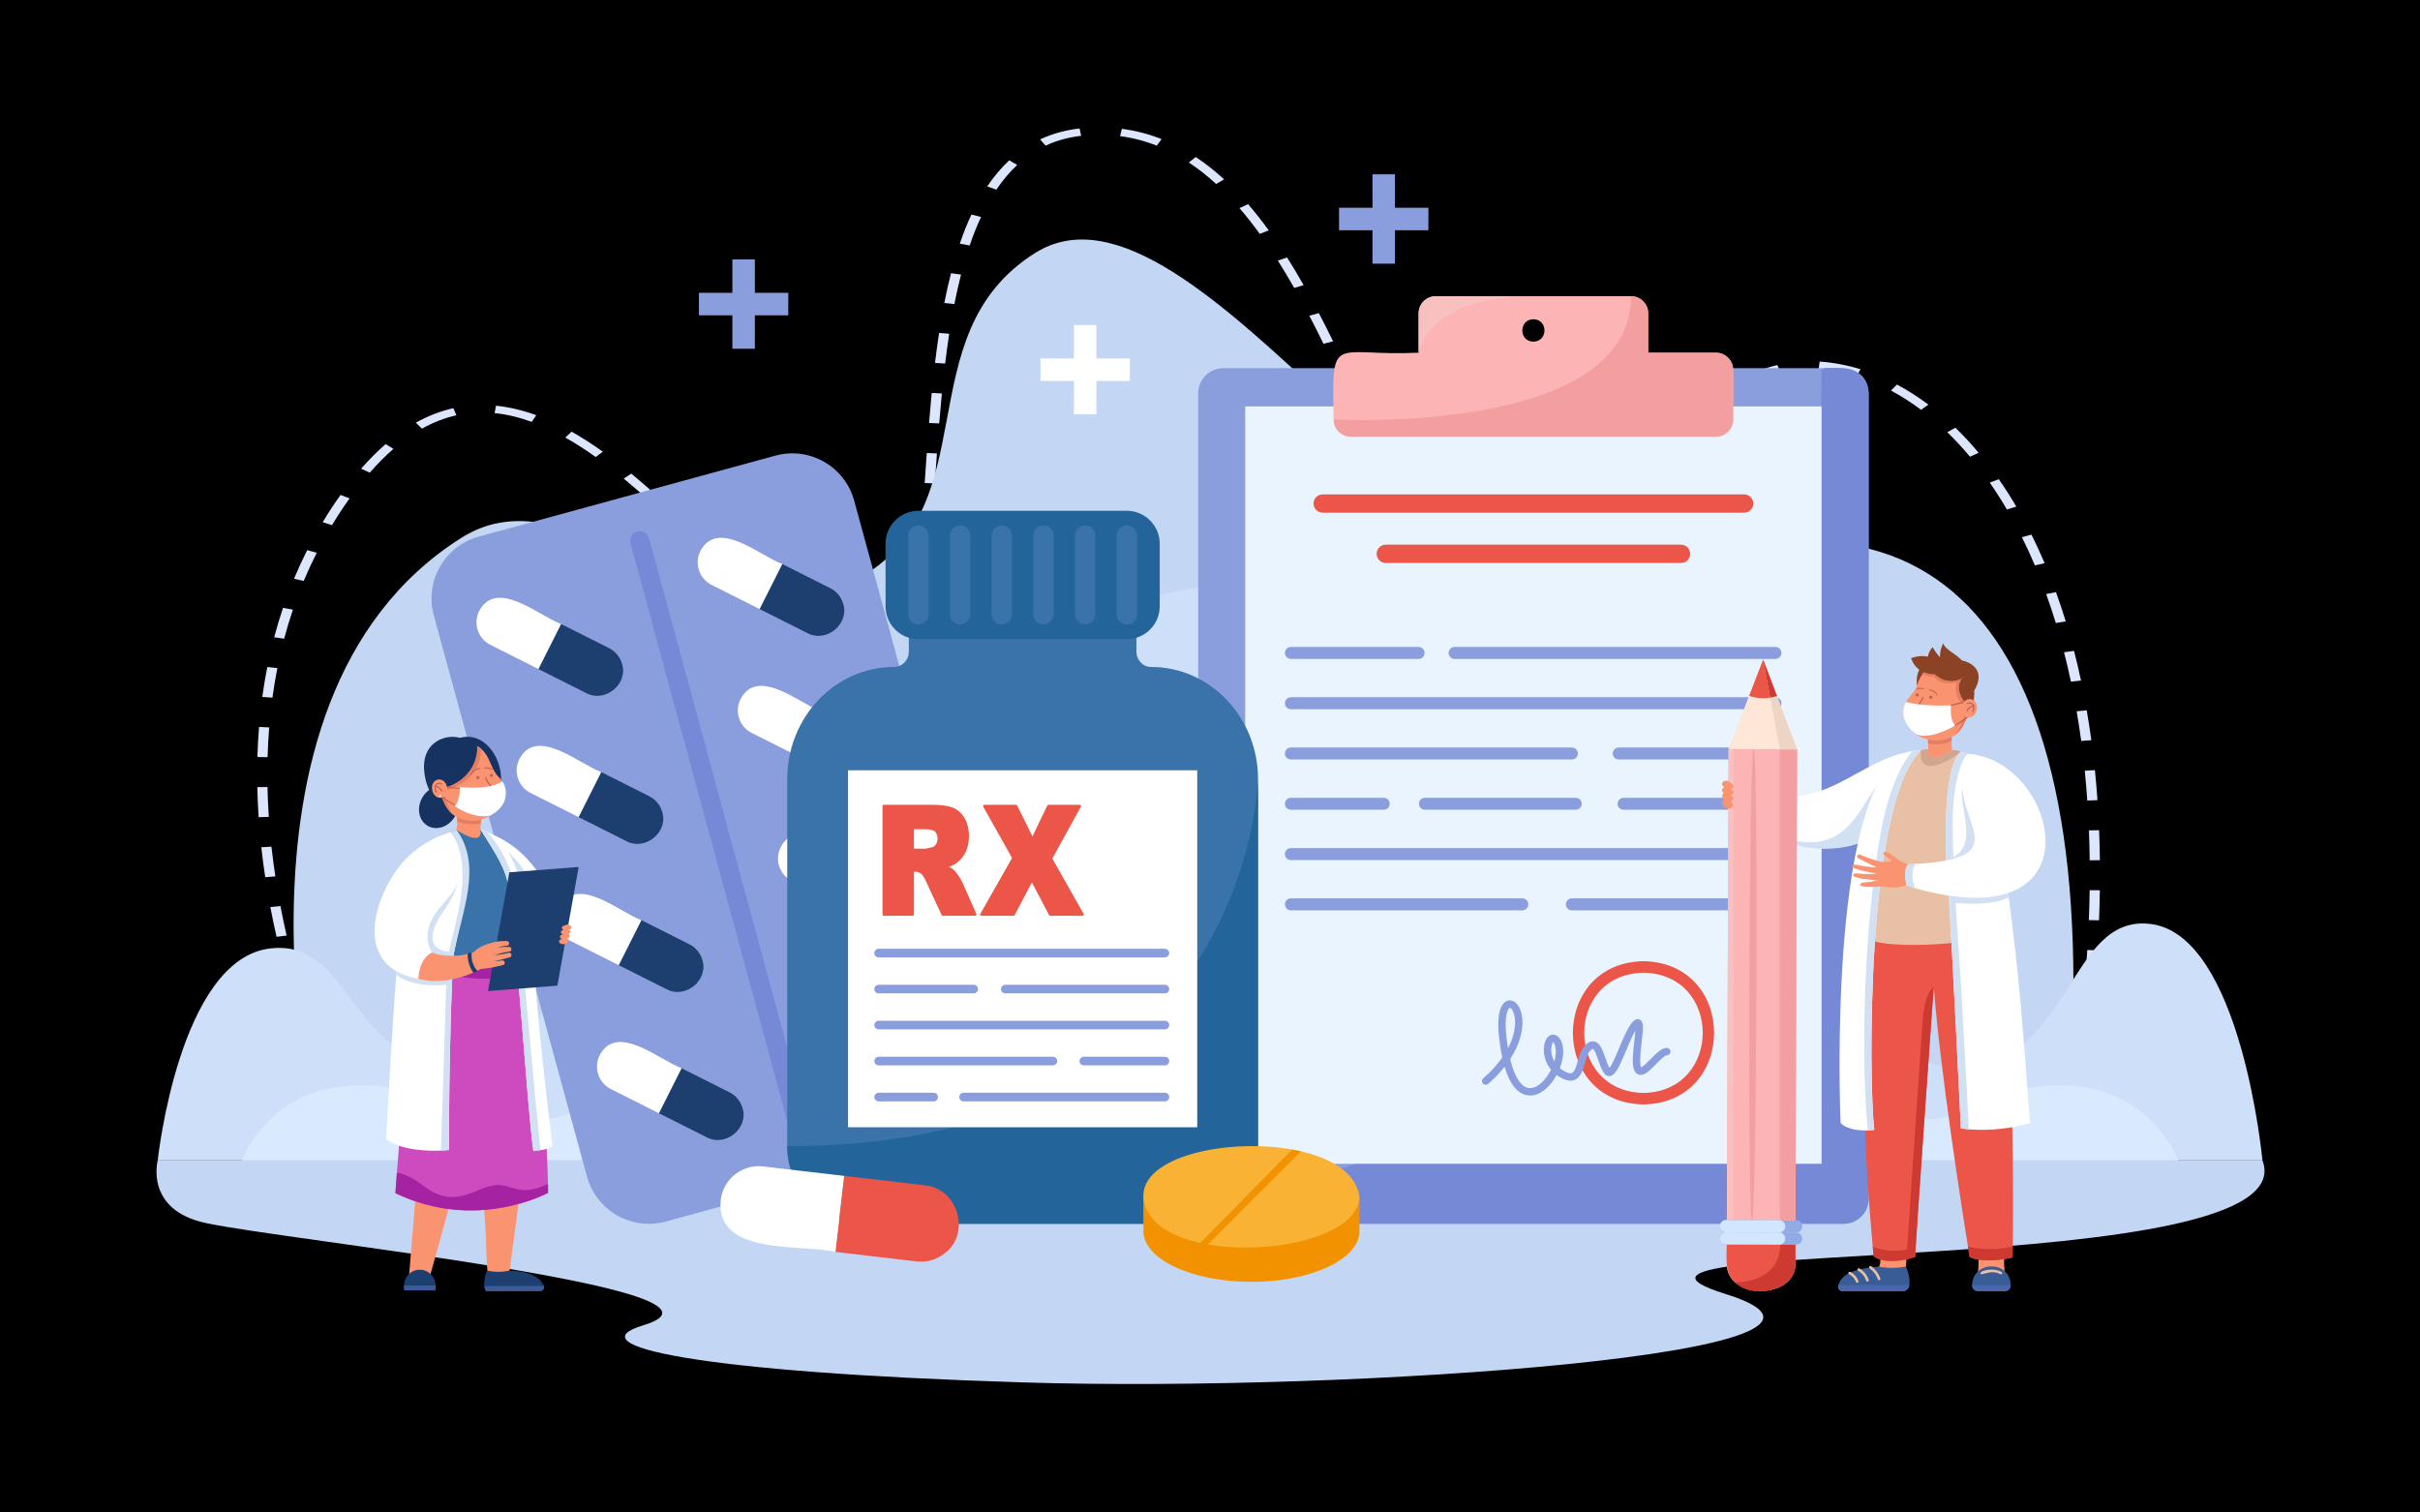 <?xml version="1.0" encoding="utf-8"?>
<!-- Generator: Adobe Illustrator 27.5.0, SVG Export Plug-In . SVG Version: 6.00 Build 0)  -->
<svg version="1.1" id="Ñëîé_1" xmlns="http://www.w3.org/2000/svg" xmlns:xlink="http://www.w3.org/1999/xlink" x="0px" y="0px"
	 viewBox="0 0 3200 2000" style="enable-background:new 0 0 3200 2000;" xml:space="preserve">
<rect id="_x31_0" style="fill:#000000;" width="3200" height="2000"/>
<g>
	<g id="_x39_">
		<path style="fill:#DCE6FF;" d="M443.232,1470.349c-5.5-12.335-10.943-25.116-16.175-37.987l12.896-2.807
			c5.198,12.788,10.605,25.486,16.069,37.738L443.232,1470.349z M2750.185,1454.419l-13.352-1.207
			c2.217-13.13,4.322-26.354,6.257-39.303l13.374,1.071C2754.522,1427.975,2752.409,1441.245,2750.185,1454.419z M412.205,1394.098
			c-4.709-12.721-9.275-25.678-13.573-38.512l13.067-2.343c4.273,12.757,8.812,25.636,13.492,38.281L412.205,1394.098z
			 M2761.972,1375.478l-13.393-0.926c1.702-13.183,3.279-26.444,4.685-39.413l13.41,0.778
			C2765.264,1348.935,2763.681,1362.245,2761.972,1375.478z M386.338,1316.847c-3.886-12.96-7.583-26.064-10.989-38.95l13.209-1.869
			c3.385,12.805,7.06,25.83,10.921,38.709L386.338,1316.847z M2770.536,1296.3l-13.427-0.622
			c1.139-13.174,2.138-26.462,2.968-39.495l13.438,0.458C2772.682,1269.729,2771.68,1283.072,2770.536,1296.3z M365.708,1238.754
			c-2.992-13.119-5.762-26.347-8.232-39.319l13.324-1.359c2.454,12.885,5.206,26.025,8.178,39.058L365.708,1238.754z
			 M2775.57,1216.947l-13.448-0.286c0.525-13.232,0.886-26.535,1.075-39.539l13.453,0.104
			C2776.46,1190.291,2776.097,1203.655,2775.57,1216.947z M350.724,1159.956c-2.006-13.251-3.751-26.578-5.189-39.61l13.41-0.793
			c1.427,12.936,3.16,26.164,5.151,39.319L350.724,1159.956z M2763.252,1137.581c-0.158-13.242-0.502-26.54-1.022-39.527
			l13.448-0.288c0.521,13.053,0.868,26.419,1.027,39.728L2763.252,1137.581z M342.008,1080.632
			c-0.892-13.329-1.484-26.71-1.759-39.775l13.452-0.152c0.272,12.955,0.859,26.226,1.744,39.445L342.008,1080.632z
			 M2760.068,1058.563c-0.924-13.225-2.06-26.494-3.375-39.439l13.416-0.731c1.324,13.021,2.466,26.367,3.395,39.667
			L2760.068,1058.563z M353.828,1001.245l-13.451-0.202c0.375-13.364,1.097-26.75,2.148-39.785l13.431,0.579
			C354.914,974.748,354.199,988.006,353.828,1001.245z M2752.026,979.763c-1.797-13.222-3.833-26.428-6.048-39.252l13.347-1.235
			c2.231,12.91,4.279,26.204,6.089,39.512L2752.026,979.763z M360.221,922.534l-13.387-0.984
			c1.828-13.314,4.055-26.621,6.622-39.552l13.314,1.415C364.232,896.202,362.029,909.364,360.221,922.534z M2738.446,901.41
			c-2.799-13.139-5.872-26.228-9.133-38.904l13.22-1.822c3.289,12.777,6.386,25.969,9.206,39.209L2738.446,901.41z
			 M1147.325,900.021c-18.694-2.157-32.216-8.385-50.947-19.139l8.504-7.629c16.409,9.397,28.26,15.033,43.876,16.978
			L1147.325,900.021z M1194.001,876.596l-11.981-4.478c6.159-8.825,11.603-21.073,16.182-36.401l13.143,2.102
			C1206.452,854.201,1200.779,866.884,1194.001,876.596z M1056.894,852.645c-10.717-8.734-22.171-18.786-35.014-30.73l10.572-6.088
			c12.662,11.775,23.932,21.667,34.453,30.241L1056.894,852.645z M375.757,844.57l-13.207-1.876
			c3.485-13.141,7.429-26.244,11.721-38.945l13.06,2.364C383.093,818.653,379.199,831.592,375.757,844.57z M2718.439,823.858
			c-3.983-13.003-8.281-25.894-12.774-38.315l13.007-2.519c4.535,12.541,8.873,25.556,12.893,38.681L2718.439,823.858z
			 M1220.398,798.197l-13.343-1.257c2.066-11.752,3.918-24.621,5.661-39.343l13.403,0.85
			C1224.359,773.307,1222.488,786.308,1220.398,798.197z M988.929,790.195c-10.936-10.808-22.279-22.233-32.052-32.092l10.89-5.781
			c9.755,9.841,21.074,21.242,31.974,32.014L988.929,790.195z M1973.893,789.385c-10.477,0-20.757-2.291-30.553-6.808l7.173-8.33
			c14.716,6.799,29.193,6.814,44.825,1.391l5.788,8.887C1991.883,787.75,1982.721,789.385,1973.893,789.385z M401.642,768.172
			l-12.866-2.879c5.345-12.792,11.21-25.515,17.431-37.815l12.617,3.417C412.693,743.018,406.912,755.56,401.642,768.172z
			 M2045.119,758.786l-9.885-6.679c10.201-8.085,21.135-18.057,33.43-30.489l10.899,5.773
			C2066.952,740.142,2055.686,750.411,2045.119,758.786z M1905.085,752.016c-8.707-9.829-17.335-21.405-26.377-35.387l12.16-4.212
			c8.785,13.583,17.128,24.784,25.507,34.243L1905.085,752.016z M2690.802,747.657c-5.419-12.756-11.202-25.314-17.188-37.324
			l12.639-3.374c6.06,12.158,11.913,24.867,17.396,37.775L2690.802,747.657z M924.993,726.005
			c-12.309-12.31-22.567-22.417-32.283-31.805l10.725-5.944c9.761,9.432,20.061,19.58,32.415,31.935L924.993,726.005z
			 M1230.166,718.687l-13.426-0.636c1.02-11.535,2.058-24.499,3.172-39.635l13.434,0.53
			C1232.23,694.117,1231.189,707.117,1230.166,718.687z M438.99,694.451l-12.308-3.975c7.385-12.241,15.256-24.261,23.618-36.015
			l11.93,4.552C454.001,670.578,446.258,682.405,438.99,694.451z M2110.384,694.449l-11.242-5.409
			c9.561-10.637,19.436-21.907,29.432-33.292l11.318,5.322C2129.872,672.484,2119.986,683.764,2110.384,694.449z M1857.052,679.888
			c-6.094-11.186-12.391-23.389-19.251-37.309l12.655-3.34c6.81,13.816,13.055,25.92,19.093,37.003L1857.052,679.888z
			 M2653.822,673.748c-7.232-12.329-14.884-24.306-22.74-35.598l11.99-4.467c7.989,11.482,15.766,23.655,23.114,36.181
			L2653.822,673.748z M859.493,663.003c-12.207-11.089-23.57-20.958-34.738-30.173l10.065-6.533
			c11.31,9.332,22.808,19.318,35.151,30.53L859.493,663.003z M1236.146,639.232l-13.437-0.496
			c0.906-13.153,1.807-26.313,2.767-39.704l13.435,0.516C1237.951,612.932,1237.051,626.085,1236.146,639.232z M2169.388,627.818
			l-11.224-5.428c11.24-12.446,21.294-23.214,30.736-32.915l10.958,5.711C2190.508,604.793,2180.541,615.467,2169.388,627.818z
			 M488.911,625.039l-11.339-5.299c10.572-12.116,21.473-23.06,32.399-32.525l10.278,6.353
			C509.706,602.701,499.163,613.29,488.911,625.039z M1819.838,605.01c-6.17-13.231-12.223-26.47-17.331-37.675l12.762-3.115
			c5.101,11.189,11.144,24.407,17.301,37.61L1819.838,605.01z M787.765,604.32c-13.75-9.797-27.271-18.452-40.185-25.724
			l8.204-7.803c13.326,7.504,27.244,16.41,41.366,26.472L787.765,604.32z M2604.96,603.899c-9.64-11.512-19.748-22.4-30.042-32.361
			l10.729-5.939c10.558,10.216,20.916,21.371,30.783,33.155L2604.96,603.899z M557.983,566.783l-8.16-7.828
			c16.066-8.969,32.787-15.437,49.699-19.224l3.937,9.415C588.077,552.59,572.777,558.524,557.983,566.783z M2232.307,563.771
			l-10.452-6.199c12.616-11.393,24.572-21.196,36.55-29.969l9.517,6.958C2256.278,543.092,2244.628,552.646,2232.307,563.771z
			 M1241.926,559.9l-13.43-0.586c1.165-14.311,2.322-27.306,3.536-39.73l13.419,0.703
			C1244.241,532.671,1243.088,545.629,1241.926,559.9z M703.1,557.839c-16.788-6.114-33.3-10.016-49.079-11.598l1.826-9.755
			c17.231,1.728,35.146,5.946,53.246,12.538L703.1,557.839z M2540.309,541.924c-12.952-9.711-26.363-18.282-39.858-25.476
			l7.921-7.958c14.103,7.517,28.088,16.453,41.565,26.558L2540.309,541.924z M1785.347,529.661
			c-6.693-14.648-12.208-26.592-17.357-37.589l12.725-3.192c5.162,11.02,10.688,22.986,17.39,37.658L1785.347,529.661z
			 M2308.186,509.43l-7.711-8.067c16.545-8.471,33.257-14.745,49.672-18.646l4.155,9.364
			C2339.156,495.681,2323.641,501.518,2308.186,509.43z M2454.98,497.368c-16.662-5.143-33.528-8.326-50.13-9.461l1.25-9.803
			c17.972,1.229,36.177,4.658,54.107,10.193L2454.98,497.368z M1249.755,480.76l-13.401-0.871c1.677-13.814,3.5-27.154,5.421-39.652
			l13.37,1.101C1253.236,453.759,1251.423,467.022,1249.755,480.76z M1750.089,454.626c-6.501-13.279-12.626-25.417-18.729-37.108
			l12.568-3.513c6.136,11.755,12.293,23.956,18.826,37.3L1750.089,454.626z M1261.995,402.08l-13.316-1.408
			c2.721-13.784,5.712-27.041,8.89-39.4l13.222,1.82C1267.649,375.315,1264.688,388.432,1261.995,402.08z M1711.374,380.758
			c-7.229-12.725-14.515-24.9-21.659-36.186l12.208-4.137c7.218,11.404,14.577,23.699,21.875,36.544L1711.374,380.758z
			 M1282.216,324.565l-13.053-2.386c4.692-13.748,9.866-26.698,15.375-38.49l12.729,3.185
			C1291.881,298.404,1286.817,311.085,1282.216,324.565z M1665.822,309.238c-8.848-12.195-17.887-23.644-26.865-34.028l11.369-5.265
			c9.159,10.594,18.371,22.26,27.38,34.675L1665.822,309.238z M1317.473,250.803l-12.064-4.357
			c8.834-13.098,18.63-24.68,29.117-34.424l10.568,6.092C1335.186,227.32,1325.893,238.318,1317.473,250.803z M1608.122,243.278
			c-11.755-10.784-23.889-20.338-36.062-28.394l9.025-7.302c12.712,8.412,25.347,18.357,37.555,29.557L1608.122,243.278z
			 M1382.628,192.596l-7.253-8.292c15.938-7.464,33.496-12.318,52.19-14.426l2.048,9.73
			C1412.785,181.506,1396.977,185.876,1382.628,192.596z M1529.612,192.59c-15.672-6.183-31.996-10.41-48.521-12.563l2.359-9.693
			c17.935,2.337,35.615,6.91,52.547,13.59L1529.612,192.59z"/>
		<path style="fill:#C3D6F4;" d="M208.55,1534.501c0,0-17.573,65.259,63.319,82.687c110.644,23.838,736.223,87.793,578.445,135.386
			c-89.066,26.866,69.353,62.023,503.168,75.456c433.815,13.433,1178.209-39.201,927.88-117.08
			c-250.328-77.878,772.427-14.457,710.302-176.448H208.55z"/>
		<path style="fill:#C3D6F4;" d="M425.218,1530.258c0,0-159.74-601.415,184.816-819.045
			c154.431-97.543,322.371,164.665,521.764,55.843c177.517-96.883,63.877-323.248,236.711-432.383
			c212.574-134.229,567.655,532.193,817.109,428.814c392.401-162.618,613.238,96.459,543.307,767.76L425.218,1530.258z"/>
		<path style="fill:#CDDFF9;" d="M2843.673,1221.777c-111.642-13.56-101.536,190.233-260.675,190.233
			c-145.5,0-223.359-455.315-383.024-362.71c-641.892,372.292-142.459-261.229-574.074-273.613
			c-195.164-5.599-325.212,164.929-373.169,466.857c-69.517,272.954-230.734-208.186-396.645-163.451
			c-105.445,28.431-93.369,332.916-238.868,332.916c-159.138,0-148.655-171.368-260.297-157.807
			c-120.201,14.6-148.369,280.298-148.369,280.298h2783.115C2991.665,1534.501,2963.874,1236.377,2843.673,1221.777z"/>
		<path style="fill:#D9EAFF;" d="M2736.578,1435.578c-102.708-5.796-85.948,46.568-232.352,46.568
			c-133.856,0-130.178-117.354-219.753-142.295c-164.957-45.93-300.951,186.528-364.904,69.862
			c-121.465-309.565-475.724-464.809-639.157,0c-63.953,116.666-213.508-91.507-364.904-69.862
			c-93.19,13.323-85.897,142.295-219.753,142.295c-146.403,0-129.643-52.363-232.351-46.568
			c-110.582,6.24-143.612,98.923-143.612,98.923H2880.19C2880.19,1534.501,2847.161,1441.818,2736.578,1435.578z"/>
	</g>
	<g id="_x38_">
		<path style="fill:#8A9EDD;" d="M2470.896,520.013V1585.11c0,18.312-14.849,33.161-33.168,33.161h-820.18
			c-18.381,0.086-33.274-15.174-33.168-33.161c0,0,0-1065.097,0-1065.097c0-18.312,14.849-33.161,33.168-33.161h820.18
			C2456.046,486.852,2470.896,501.701,2470.896,520.013z"/>
		<path style="fill:#7689D6;" d="M2470.896,520.013V1585.11c0,18.312-14.849,33.161-33.168,33.161h-820.18
			c-16.997,0-30.998-12.776-32.938-29.244c1.375-2.378,2.111-3.642,2.111-3.642s821.993-38.638,821.993-1095.59l3.433-2.943
			C2438.751,485.555,2469.096,485.625,2470.896,520.013z"/>
		<rect x="1646.561" y="537.381" style="fill:#E9F4FF;" width="762.152" height="1001.532"/>
		<path style="fill:#EB5648;" d="M2173.214,1460.434c-124.477-2.232-124.458-187.22,0.004-189.434
			C2297.691,1273.232,2297.671,1458.22,2173.214,1460.434z M2173.214,1286.229c-104.463,1.873-104.445,157.116,0.003,158.974
			C2277.676,1443.331,2277.66,1288.087,2173.214,1286.229z"/>
		<path style="fill:#FCB4B4;" d="M2269.017,466.407h-89.576v-52.001c0-12.567-10.189-22.749-22.756-22.749H1898.59
			c-12.567,0-22.756,10.182-22.756,22.749v52.001c-114.185,5.242-114.87-28.522-112.323,88.244
			c-0.001,12.569,10.18,22.758,22.747,22.758h482.759c12.567,0,22.749-10.189,22.749-22.756v-65.49
			C2291.765,476.596,2281.584,466.407,2269.017,466.407z M2027.637,451.803c-19.512-0.332-19.503-29.358,0.001-29.69
			C2047.143,422.449,2047.146,451.474,2027.637,451.803z"/>
		<path style="fill:#F49F9F;" d="M2291.765,489.164v65.49c0,12.567-10.182,22.756-22.749,22.756h-482.759
			c-12.567,0-22.749-10.189-22.749-22.756c0,0,393.175,21.642,393.175-162.996c12.567,0,22.756,10.182,22.756,22.749v52.001h89.576
			C2281.584,466.407,2291.765,476.596,2291.765,489.164z"/>
		<path style="fill:#F9C0C0;" d="M2027.637,391.658c-141.228,0-151.803,74.75-151.803,74.75v-52.001
			c0-12.567,10.189-22.749,22.756-22.749H2027.637z"/>
		<path style="fill:#8A9EDD;" d="M2024.609,1448.626c-2.475,0.132-4.932-0.122-7.343-0.774
			c-12.092-3.27-21.368-15.754-27.728-37.233c-5.723,7.23-12.853,14.847-21.738,22.638c-2.028,1.776-5.114,1.575-6.89-0.452
			c-1.778-2.027-1.575-5.112,0.452-6.89c11.007-9.651,19.117-18.955,25.09-27.469c-1.716-7.932-3.128-16.792-4.234-26.573
			c-3.109-27.51,0.966-45.198,11.181-48.526c4.32-1.408,10.548-0.075,15.077,7.883c5.708,10.03,6.262,25.625,1.48,41.717
			c-2.194,7.384-6.098,16.804-13.03,27.431c2.053,8.497,4.499,15.705,7.321,21.564c4.449,9.232,9.832,14.932,15.57,16.484
			c7.635,2.067,17.013-3.153,25.076-13.963c2.341-3.14,4.386-6.498,6.102-9.937c-8.597-10.288-10.559-22.75-9.129-31.897
			c1.216-7.781,4.886-13.133,9.816-14.317c2.317-0.554,6.814-0.626,10.969,5.117c0.07,0.096,0.136,0.195,0.198,0.295
			c6.361,10.299,4.975,25.141-0.265,38.628c1.379,1.167,2.923,2.287,4.654,3.338c5.01,3.042,8.887,4.172,11.214,3.263
			c3.708-1.447,5.939-9.169,7.907-15.983c2.041-7.066,4.151-14.372,8.513-19.4c1.647-1.897,6.657-7.67,13.166-6.429
			c7.646,1.463,11.065,11.229,14.682,21.568c1.749,4.997,3.549,10.141,5.574,13.478c3.427-4.164,8.928-17.257,12.716-26.272
			c5.674-13.503,11.541-27.467,17.561-34.195c3.304-3.693,6.519-4.874,9.552-3.511c5.819,2.616,4.849,11.01,2.726,29.404
			c-1.345,11.638-3.185,27.576-0.99,33.421c0.072,0.192,0.139,0.348,0.2,0.475c2.719-1.007,8.656-7.055,12.306-10.775
			c7.441-7.582,14.469-14.743,21.424-15.113c2.693-0.143,4.992,1.923,5.135,4.616c0.143,2.693-1.923,4.992-4.616,5.135
			c-3.163,0.168-10.27,7.411-14.974,12.203c-7.948,8.097-14.812,15.093-21.622,13.651c-2.209-0.467-5.216-2.019-6.995-6.757
			c-3.025-8.054-1.269-23.265,0.43-37.975c0.495-4.287,1.09-9.439,1.394-13.616c-4.098,6.762-8.522,17.29-12.527,26.822
			c-8.893,21.165-13.875,32.253-21.198,33.177c-1.627,0.2-4.762,0.034-7.393-3.437c-3.333-4.393-5.664-11.057-7.92-17.503
			c-1.773-5.067-5.073-14.499-7.312-15.204c0.014,0.008-1.263,0.152-3.942,3.24c-2.953,3.404-4.76,9.66-6.507,15.71
			c-2.722,9.424-5.537,19.171-13.74,22.371c-5.413,2.11-11.902,0.8-19.832-4.014c-1.348-0.818-2.618-1.677-3.815-2.571
			c-1.712,3.147-3.611,6.124-5.634,8.836C2044.197,1441.727,2034.269,1448.111,2024.609,1448.626z M2053.775,1378.052
			c-0.878,0.988-2.472,4.147-2.56,9.661c-0.042,2.603,0.301,9.093,4.077,15.842c2.779-9.659,2.769-18.83-0.659-24.544
			C2054.273,1378.531,2053.982,1378.232,2053.775,1378.052z M1996.52,1332.614c-0.036,0.002-0.068,0.008-0.096,0.016
			c-1.795,0.585-7.822,8.773-4.502,38.145c0.609,5.391,1.315,10.49,2.117,15.288c3.151-6.005,5.211-11.375,6.555-15.898
			c4.756-16.005,2.805-28.113-0.606-34.106C1998.523,1333.487,1997.081,1332.584,1996.52,1332.614z"/>
		<path style="fill:#8A9EDD;" d="M2347.686,871.323h-424.24c-4.377,0-7.925-3.549-7.925-7.925c0-4.377,3.549-7.926,7.925-7.926
			h424.24c4.377,0,7.926,3.549,7.926,7.926C2355.612,867.775,2352.063,871.323,2347.686,871.323z"/>
		<path style="fill:#8A9EDD;" d="M1875.834,871.323h-168.852c-4.377,0-7.925-3.548-7.925-7.925c0-4.377,3.549-7.926,7.925-7.926
			h168.852c4.377,0,7.925,3.548,7.925,7.926C1883.76,867.775,1880.211,871.323,1875.834,871.323z"/>
		<path style="fill:#8A9EDD;" d="M2347.686,937.813h-640.703c-4.377,0-7.925-3.549-7.925-7.925c0-4.377,3.549-7.925,7.925-7.925
			h640.703c4.377,0,7.926,3.549,7.926,7.925C2355.612,934.264,2352.063,937.813,2347.686,937.813z"/>
		<path style="fill:#EB5648;" d="M2306.277,677.947h-557.279c-6.68,0-12.096-5.416-12.096-12.097
			c0-6.681,5.416-12.097,12.096-12.097h557.279c6.68,0,12.097,5.416,12.097,12.097
			C2318.374,672.531,2312.957,677.947,2306.277,677.947z"/>
		<path style="fill:#EB5648;" d="M2222.851,744.437h-390.428c-6.68,0-12.096-5.416-12.096-12.097
			c0-6.681,5.416-12.096,12.096-12.096h390.428c6.68,0,12.096,5.416,12.096,12.096
			C2234.948,739.021,2229.532,744.437,2222.851,744.437z"/>
		<path style="fill:#8A9EDD;" d="M2347.686,1004.303h-207.208c-4.377,0-7.926-3.548-7.926-7.925s3.549-7.925,7.926-7.925h207.208
			c4.377,0,7.926,3.548,7.926,7.925S2352.063,1004.303,2347.686,1004.303z"/>
		<path style="fill:#8A9EDD;" d="M2078.51,1004.303h-371.527c-4.377,0-7.925-3.548-7.925-7.925s3.549-7.925,7.925-7.925h371.527
			c4.377,0,7.926,3.548,7.926,7.925S2082.886,1004.303,2078.51,1004.303z"/>
		<path style="fill:#8A9EDD;" d="M2347.686,1070.792H2146.9c-4.377,0-7.926-3.549-7.926-7.925s3.549-7.925,7.926-7.925h200.786
			c4.377,0,7.926,3.549,7.926,7.925S2352.063,1070.792,2347.686,1070.792z"/>
		<path style="fill:#8A9EDD;" d="M2083.621,1070.792h-199.368c-4.377,0-7.925-3.549-7.925-7.925s3.549-7.925,7.925-7.925h199.368
			c4.377,0,7.926,3.549,7.926,7.925S2087.998,1070.792,2083.621,1070.792z"/>
		<path style="fill:#8A9EDD;" d="M1829.725,1070.792h-122.743c-4.377,0-7.925-3.549-7.925-7.925s3.549-7.925,7.925-7.925h122.743
			c4.377,0,7.925,3.549,7.925,7.925S1834.102,1070.792,1829.725,1070.792z"/>
		<path style="fill:#8A9EDD;" d="M2347.686,1137.282h-640.703c-4.377,0-7.925-3.549-7.925-7.925c0-4.377,3.549-7.926,7.925-7.926
			h640.703c4.377,0,7.926,3.549,7.926,7.926C2355.612,1133.733,2352.063,1137.282,2347.686,1137.282z"/>
		<path style="fill:#8A9EDD;" d="M2347.686,1203.771H2078.51c-4.377,0-7.926-3.549-7.926-7.925c0-4.377,3.549-7.926,7.926-7.926
			h269.177c4.377,0,7.926,3.549,7.926,7.926C2355.612,1200.223,2352.063,1203.771,2347.686,1203.771z"/>
		<path style="fill:#8A9EDD;" d="M2013.006,1203.771h-306.024c-4.377,0-7.925-3.549-7.925-7.925c0-4.377,3.549-7.926,7.925-7.926
			h306.024c4.377,0,7.925,3.549,7.925,7.926C2020.932,1200.223,2017.383,1203.771,2013.006,1203.771z"/>
	</g>
	<g id="_x37_">
		<path style="fill:#8A9EDD;" d="M1025.318,602.493L633.122,709.549c-45.203,12.339-71.844,58.985-59.505,104.187l202.544,742.014
			c12.338,45.203,58.985,71.844,104.187,59.505l392.196-107.056c45.202-12.339,71.843-58.985,59.504-104.188l-202.544-742.014
			C1117.166,616.796,1070.52,590.155,1025.318,602.493z"/>
		<path style="fill:#1D3F70;" d="M901.207,1412.518c-0.003,0.01-30.004,59.535-29.934,59.547c0,0,62.91,31.661,62.91,31.661
			c25.548,13.946,57.251-12.81,47.196-39.961c-2.676-8.1-8.442-15.18-16.664-19.318
			C964.709,1444.446,901.216,1412.446,901.207,1412.518z"/>
		<path style="fill:#FFFFFF;" d="M792.844,1395.559c-8.101,16.411-1.456,36.303,14.909,44.538l63.467,31.941
			c0.076,0.03,30.006-59.532,29.975-59.56C872.299,1402.109,815.887,1351.583,792.844,1395.559z"/>
		<path style="fill:#1D3F70;" d="M1193.671,1333.192c-0.003,0.01-30.004,59.535-29.934,59.547c0,0,62.91,31.661,62.91,31.661
			c25.548,13.946,57.25-12.81,47.196-39.961c-2.676-8.1-8.442-15.18-16.665-19.318
			C1257.173,1365.119,1193.679,1333.12,1193.671,1333.192z"/>
		<path style="fill:#FFFFFF;" d="M1085.307,1316.233c-8.101,16.411-1.456,36.303,14.909,44.538l63.467,31.941
			c0.075,0.03,30.006-59.531,29.975-59.56C1164.762,1322.783,1108.351,1272.256,1085.307,1316.233z"/>
		<path style="fill:#1D3F70;" d="M741.889,825.137c-0.003,0.01-30.004,59.536-29.934,59.547c0,0,62.91,31.661,62.91,31.661
			c25.548,13.946,57.251-12.81,47.196-39.961c-2.676-8.1-8.442-15.18-16.664-19.319
			C805.391,857.065,741.897,825.065,741.889,825.137z"/>
		<path style="fill:#FFFFFF;" d="M633.525,808.178c-8.101,16.411-1.456,36.303,14.909,44.538l63.467,31.941
			c0.076,0.03,30.006-59.532,29.975-59.56C712.98,814.728,656.569,764.202,633.525,808.178z"/>
		<path style="fill:#1D3F70;" d="M1034.352,745.811c-0.003,0.01-30.004,59.535-29.934,59.547c0,0,62.91,31.661,62.91,31.661
			c25.548,13.946,57.251-12.81,47.196-39.961c-2.676-8.1-8.442-15.18-16.665-19.319
			C1097.854,777.738,1034.36,745.739,1034.352,745.811z"/>
		<path style="fill:#FFFFFF;" d="M925.989,728.852c-8.101,16.411-1.456,36.303,14.909,44.538l63.467,31.941
			c0.076,0.03,30.006-59.531,29.975-59.56C1005.444,735.402,949.032,684.875,925.989,728.852z"/>
		<path style="fill:#1D3F70;" d="M794.995,1020.931c-0.003,0.01-30.004,59.536-29.934,59.547c0,0,62.91,31.661,62.91,31.661
			c25.548,13.946,57.251-12.809,47.196-39.961c-2.676-8.1-8.442-15.18-16.664-19.318
			C858.497,1052.859,795.003,1020.859,794.995,1020.931z"/>
		<path style="fill:#FFFFFF;" d="M686.631,1003.972c-8.101,16.411-1.456,36.303,14.909,44.538l63.467,31.941
			c0.075,0.03,30.006-59.532,29.975-59.56C766.087,1010.522,709.675,959.995,686.631,1003.972z"/>
		<path style="fill:#1D3F70;" d="M1087.459,941.604c-0.003,0.01-30.004,59.536-29.934,59.547c0,0,62.91,31.661,62.91,31.661
			c25.548,13.946,57.25-12.809,47.196-39.961c-2.676-8.1-8.442-15.18-16.665-19.319
			C1150.961,973.532,1087.467,941.533,1087.459,941.604z"/>
		<path style="fill:#FFFFFF;" d="M979.095,924.646c-8.101,16.411-1.456,36.303,14.909,44.538l63.467,31.941
			c0.075,0.03,30.006-59.532,29.975-59.56C1058.55,931.195,1002.139,880.669,979.095,924.646z"/>
		<path style="fill:#1D3F70;" d="M848.101,1216.725c-0.003,0.01-30.004,59.535-29.934,59.546c0,0,62.91,31.661,62.91,31.661
			c25.548,13.946,57.25-12.81,47.196-39.961c-2.676-8.1-8.442-15.18-16.664-19.318
			C911.603,1248.652,848.109,1216.653,848.101,1216.725z"/>
		<path style="fill:#FFFFFF;" d="M739.737,1199.766c-8.101,16.411-1.456,36.303,14.909,44.538l63.467,31.941
			c0.076,0.03,30.006-59.532,29.975-59.56C819.193,1206.316,762.781,1155.789,739.737,1199.766z"/>
		<path style="fill:#1D3F70;" d="M1140.565,1137.398c-0.003,0.01-30.004,59.535-29.934,59.547c0,0,62.91,31.661,62.91,31.661
			c25.548,13.946,57.25-12.81,47.196-39.961c-2.676-8.1-8.442-15.18-16.664-19.318
			C1204.067,1169.326,1140.573,1137.326,1140.565,1137.398z"/>
		<path style="fill:#FFFFFF;" d="M1032.201,1120.439c-8.101,16.411-1.456,36.303,14.909,44.538l63.467,31.941
			c0.075,0.03,30.006-59.531,29.975-59.56C1111.656,1126.989,1055.245,1076.463,1032.201,1120.439z"/>
		<path style="fill:#7689D6;" d="M842.72,702.906c-6.786,1.841-10.795,8.833-8.954,15.619l213.561,787.363
			c1.841,6.786,8.834,10.796,15.62,8.955c6.786-1.841,10.795-8.835,8.954-15.621L858.34,711.86
			C856.499,705.074,849.506,701.065,842.72,702.906z"/>
	</g>
	<g id="_x36_">
		<path style="fill:#3A72AA;" d="M1663.496,1030.242v485.387c0,56.684-45.954,102.638-102.648,102.638h-417.225
			c-56.683,0-102.638-45.954-102.638-102.638v-485.387c0-40.959,15.834-78.042,41.439-104.876
			c25.595-26.843,60.959-43.447,100.031-43.447c10.649,0,19.291-9.051,19.291-20.22v-57.483h300.991V861.7
			c0,11.169,8.631,20.22,19.281,20.22C1600.149,881.92,1663.496,948.324,1663.496,1030.242z"/>
		<path style="fill:#23659B;" d="M1663.496,1030.242v485.387c0,56.684-45.954,102.638-102.648,102.638h-417.225
			c-56.683,0-102.638-45.954-102.638-102.638C1654.046,1515.629,1663.496,1030.242,1663.496,1030.242z"/>
		<path style="fill:#23659B;" d="M1489.874,845.263h-275.272c-24.104,0-43.645-19.54-43.645-43.644v-82.59
			c0-24.104,19.54-43.645,43.645-43.645h275.272c24.104,0,43.645,19.54,43.645,43.645v82.59
			C1533.519,825.722,1513.978,845.263,1489.874,845.263z"/>
		<rect x="1121.362" y="1018.563" style="fill:#FFFFFF;" width="461.753" height="472.014"/>
		<path style="fill:#EB5648;" d="M1272.698,1166.999c-0.945-2.21-2.738-5.22-5.481-9.202c-2.765-4.013-4.851-6.589-6.37-7.867
			c-1.476-1.258-3.458-2.482-6.005-3.702c3.747-1.294,6.873-2.817,9.33-4.547c5.295-3.732,9.511-8.664,12.532-14.659
			c3.015-5.983,4.543-13.167,4.543-21.351c0-9.395-1.999-17.503-5.941-24.099c-3.985-6.665-9.322-11.299-15.863-13.776
			c-6.366-2.409-15.619-3.63-27.502-3.63h-63.26c-0.947,0-1.715,0.767-1.715,1.714v143.321c0,0.947,0.768,1.714,1.715,1.714h38.123
			c0.947,0,1.715-0.767,1.715-1.714v-56.455h1.637c3.085,0,5.775,0.963,8.195,2.919c1.241,1.047,3.361,3.708,6.42,10.458
			l20.288,43.798c0.281,0.606,0.888,0.994,1.556,0.994h42.887c0.58,0,1.12-0.293,1.437-0.779c0.317-0.486,0.366-1.099,0.131-1.629
			L1272.698,1166.999z M1208.52,1096.534h14.959c6.427,0,10.787,1.084,12.956,3.222c2.193,2.162,3.259,5.249,3.259,9.435
			c0,2.813-0.688,5.222-2.104,7.366c-1.354,2.05-3.027,3.284-5.163,3.782c-5.983,1.57-8.533,1.9-9.619,1.9h-14.289V1096.534z"/>
		<path style="fill:#EB5648;" d="M1432.876,1208.359l-41.363-73.076l37.77-68.574c0.292-0.532,0.283-1.177-0.026-1.7
			c-0.309-0.522-0.869-0.842-1.476-0.842h-41.391c-0.66,0-1.261,0.378-1.546,0.973l-19.631,40.913l-20.184-40.93
			c-0.289-0.585-0.885-0.956-1.538-0.956h-41.81c-0.609,0-1.172,0.322-1.479,0.848c-0.308,0.525-0.313,1.174-0.016,1.705
			l38.043,67.785l-41.892,73.851c-0.301,0.531-0.297,1.181,0.01,1.709c0.307,0.527,0.871,0.851,1.482,0.851h42.396
			c0.636,0,1.22-0.352,1.517-0.915l22.74-43.167l22.74,43.167c0.297,0.563,0.881,0.915,1.517,0.915h42.647
			c0.61,0,1.174-0.324,1.481-0.851C1433.172,1209.54,1433.176,1208.889,1432.876,1208.359z"/>
		<path style="fill:#8A9EDD;" d="M1540.36,1265.971h-378.523c-3.149,0-5.701-2.552-5.701-5.7c0-3.148,2.552-5.7,5.701-5.7h378.523
			c3.149,0,5.7,2.552,5.7,5.7C1546.06,1263.418,1543.508,1265.971,1540.36,1265.971z"/>
		<path style="fill:#8A9EDD;" d="M1540.36,1313.571h-211.044c-3.149,0-5.701-2.552-5.701-5.7c0-3.148,2.552-5.7,5.701-5.7h211.044
			c3.149,0,5.7,2.552,5.7,5.7C1546.06,1311.019,1543.508,1313.571,1540.36,1313.571z"/>
		<path style="fill:#8A9EDD;" d="M1287.473,1313.571h-125.637c-3.149,0-5.701-2.552-5.701-5.7c0-3.148,2.552-5.7,5.701-5.7h125.637
			c3.148,0,5.7,2.552,5.7,5.7C1293.174,1311.019,1290.622,1313.571,1287.473,1313.571z"/>
		<path style="fill:#8A9EDD;" d="M1540.36,1361.171h-378.523c-3.149,0-5.701-2.552-5.701-5.7c0-3.148,2.552-5.701,5.701-5.701
			h378.523c3.149,0,5.7,2.552,5.7,5.701C1546.06,1358.619,1543.508,1361.171,1540.36,1361.171z"/>
		<path style="fill:#8A9EDD;" d="M1540.36,1408.772h-107.261c-3.149,0-5.7-2.552-5.7-5.7c0-3.148,2.552-5.7,5.7-5.7h107.261
			c3.149,0,5.7,2.552,5.7,5.7C1546.06,1406.22,1543.508,1408.772,1540.36,1408.772z"/>
		<path style="fill:#8A9EDD;" d="M1392.24,1408.772h-230.403c-3.149,0-5.701-2.552-5.701-5.7c0-3.148,2.552-5.7,5.701-5.7h230.403
			c3.149,0,5.701,2.552,5.701,5.7C1397.94,1406.22,1395.388,1408.772,1392.24,1408.772z"/>
		<path style="fill:#8A9EDD;" d="M1540.36,1456.373h-266.218c-3.149,0-5.7-2.552-5.7-5.7c0-3.148,2.552-5.701,5.7-5.701h266.218
			c3.149,0,5.7,2.552,5.7,5.701C1546.06,1453.82,1543.508,1456.373,1540.36,1456.373z"/>
		<path style="fill:#8A9EDD;" d="M1234.591,1456.373h-72.755c-3.149,0-5.701-2.552-5.701-5.7c0-3.148,2.552-5.701,5.701-5.701
			h72.755c3.149,0,5.7,2.552,5.7,5.701C1240.292,1453.82,1237.74,1456.373,1234.591,1456.373z"/>
		<path style="fill:#3A72AA;" d="M1214.414,825.758L1214.414,825.758c-7.448,0-13.487-6.038-13.487-13.487V708.375
			c0-7.448,6.038-13.487,13.487-13.487l0,0c7.448,0,13.487,6.038,13.487,13.487v103.897
			C1227.901,819.72,1221.862,825.758,1214.414,825.758z"/>
		<path style="fill:#3A72AA;" d="M1324.673,825.758L1324.673,825.758c-7.448,0-13.487-6.038-13.487-13.487V708.375
			c0-7.448,6.038-13.487,13.487-13.487l0,0c7.448,0,13.487,6.038,13.487,13.487v103.897
			C1338.16,819.72,1332.122,825.758,1324.673,825.758z"/>
		<path style="fill:#3A72AA;" d="M1269.544,825.758L1269.544,825.758c-7.448,0-13.487-6.038-13.487-13.487V708.375
			c0-7.448,6.038-13.487,13.487-13.487l0,0c7.448,0,13.487,6.038,13.487,13.487v103.897
			C1283.03,819.72,1276.992,825.758,1269.544,825.758z"/>
		<path style="fill:#3A72AA;" d="M1379.803,825.758L1379.803,825.758c-7.448,0-13.487-6.038-13.487-13.487V708.375
			c0-7.448,6.038-13.487,13.487-13.487l0,0c7.448,0,13.487,6.038,13.487,13.487v103.897
			C1393.29,819.72,1387.251,825.758,1379.803,825.758z"/>
		<path style="fill:#3A72AA;" d="M1434.932,825.758L1434.932,825.758c-7.448,0-13.487-6.038-13.487-13.487V708.375
			c0-7.448,6.038-13.487,13.487-13.487l0,0c7.448,0,13.487,6.038,13.487,13.487v103.897
			C1448.419,819.72,1442.381,825.758,1434.932,825.758z"/>
		<path style="fill:#3A72AA;" d="M1490.062,825.758L1490.062,825.758c-7.448,0-13.487-6.038-13.487-13.487V708.375
			c0-7.448,6.038-13.487,13.487-13.487l0,0c7.448,0,13.487,6.038,13.487,13.487v103.897
			C1503.549,819.72,1497.51,825.758,1490.062,825.758z"/>
	</g>
	<g id="_x35_">
		<path style="fill:#F39200;" d="M1797.606,1582.106v45.888c0,37.029-63.939,67.048-142.813,67.048
			c-39.782,0-75.765-7.637-101.662-19.959c-25.446-12.106-41.153-28.735-41.153-47.089v-45.888H1797.606z"/>
		<path style="fill:#F9B233;" d="M1797.607,1582.105c-1.339,80.234-268.47,97.264-285.068,5.985
			c-0.61-3.349-0.782-6.591-0.545-9.725c3.961-53.136,124.483-75.144,207.827-56.033
			C1761.061,1531.787,1793.197,1551.308,1797.607,1582.105z"/>
		<path style="fill:#F39200;" d="M1720.233,1522.498l-125.301,125.42c-3.25-0.649-5.709-2.535-8.83-3.293l122.682-124.656
			C1712.033,1520.618,1717.115,1521.742,1720.233,1522.498z"/>
	</g>
	<g id="_x34_">
		<path style="fill:#EB5648;" d="M1104.605,1655.43c0.005-0.015,11.678-100.538,11.776-100.493c0,0,106.2,12.396,106.2,12.396
			c44.037,3.654,61.887,64.051,26.465,90.078c-10.157,8.035-23.38,12.196-37.261,10.576
			C1211.778,1667.982,1104.555,1655.528,1104.605,1655.43z"/>
		<path style="fill:#FFFFFF;" d="M953.055,1586.436c3.434-27.572,28.471-47.242,56.096-44.017l107.14,12.506
			c0.121,0.025-11.672,100.535-11.736,100.544C1059.261,1644.485,945.546,1661.435,953.055,1586.436z"/>
	</g>
	<g id="_x33_">
		<path style="fill:#F99370;" d="M702.109,1421.647c-5.709,86.392-16.443,172.594-28.261,258.356
			c-2.752,20.313-26.974,24.189-29.218,2.023c-2.016-22.027-1.393-42.69-3.146-64.826c-4.037-64.553-9.771-129.21-16.923-193.502
			C619.646,1367.921,704.06,1365.573,702.109,1421.647z"/>
		<path style="fill:#F99370;" d="M639.809,1429.385L569.1,1685.564c-2.277,8.562-7.946,11.648-16.485,9.364
			c-7.622-2.038-12.466,0.458-11.803-7.16l22.585-271.808C569.782,1360.561,652.559,1375.033,639.809,1429.385z"/>
		<path style="fill:#1D3F70;" d="M673.848,1680.003c32.945,1.582,42.538,12.823,45.238,20.357c0.014,0.039,0.028,0.079,0.042,0.118
			c1.167,3.293-1.345,6.741-4.831,6.753l-71.685,0.233c-1.211-2.105-1.881-4.442-2.179-6.848
			c-1.221-9.755,3.691-20.516,3.691-20.516S658.986,1683.935,673.848,1680.003z"/>
		<path style="fill:#395B96;" d="M719.085,1700.36l-78.652,0.256c0.297,2.406,0.968,4.743,2.179,6.848l71.685-0.233
			c3.485-0.011,5.997-3.46,4.831-6.753L719.085,1700.36z"/>
		<path style="fill:#1D3F70;" d="M575.922,1699.854v6.436h-41.625v-6.436c0-11.53,9.32-20.875,20.807-20.875
			C566.602,1678.979,575.922,1688.324,575.922,1699.854z"/>
		<rect x="534.297" y="1699.854" style="fill:#395B96;" width="41.625" height="6.436"/>
		<path style="fill:#163260;" d="M558.403,1054.698c-7.937,13.747-4.718,30.464,7.188,37.338
			c11.906,6.874,27.993,1.303,35.929-12.444c7.937-13.747,4.719-30.464-7.188-37.338
			C582.426,1035.38,566.34,1040.951,558.403,1054.698z"/>
		<path style="fill:#163260;" d="M591.513,1069.079c0,0-28.051-11.049-30.718-51.173c-2.799-42.106,38.411-50.569,55.011-38.599
			L591.513,1069.079z"/>
		<path style="fill:#FFFFFF;" d="M641.545,1100.398c0,0,69.492,14.942,95.987,111.016l-67.138,15.285L641.545,1100.398z"/>
		<path style="fill:#D1E0F2;" d="M671.391,1125.946c0,0,20.392,18.991,24.711,30.866c4.318,11.875-11.747,12.595-11.747,12.595
			L671.391,1125.946z"/>
		<path style="fill:#163260;" d="M607.95,975.72c40.601-11.432,67.606,47.567,48.125,78.307L607.95,975.72z"/>
		<path style="fill:#F99370;" d="M563.462,1312.13h126.739c0.654-50.116-5.13-100.78-16.902-149.447
			c-7.025-28.403-11.065-51.114-38.131-66.291c1.929-16.82-0.702-41.076-3.048-51.068c-1.234-5.396-5.095-9.477-9.435-10.832
			c-11.102-3.856-24.246,5.603-20.83,18.117c1.007-0.633,4.229,35.047,2.005,44.953c-55.01,17.556-26.969,80.054-30.728,121.985
			C572.843,1250.356,569.871,1282.01,563.462,1312.13z"/>
		<path style="fill:#E57D61;" d="M601.556,1050.985c0.077,0.542,0.173,1.093,0.299,1.624c0.726-0.481,2.758,19.206,2.776,33.495
			c13.427,6.106,28.354,3.356,31.094,2.793c0.772-19.544,1.556-49.08-13.041-54.405
			C612.205,1030.009,599.712,1039.562,601.556,1050.985z"/>
		<path style="fill:#F99370;" d="M580.459,1037.826c2.255,13.989,6.977,29.757,18.027,39.011h0.018
			c4.463,3.708,9.904,6.069,15.668,7.203c32.643,9.129,70.925-28.818,45.415-56.458c-9.27-8.566-11.237-23.74-18.625-32.26
			c-10.745-15.593-34.325-14.785-47.058-2.068C582.396,1004.753,578.462,1020.599,580.459,1037.826z"/>
		<path style="fill:#C16256;" d="M633.846,1029.199c1.28-2.431-2.568-4.386-3.776-1.918
			C628.79,1029.712,632.638,1031.667,633.846,1029.199z"/>
		<path style="fill:#C16256;" d="M651.649,1026.206c1.28-2.431-2.568-4.386-3.776-1.918
			C646.593,1026.719,650.441,1028.674,651.649,1026.206z"/>
		<path style="fill:#C16256;" d="M644.917,1044.623c3.876-0.046,9.905-2.66,5.003-6.105c-3.999-2.165-6.941-10.459-6.97-10.543
			c-4.137-3.123,1.751,9.792,6.206,11.952c3.137,1.923-3.397,3.785-6.1,2.834c-0.423-0.136-0.873,0.097-1.008,0.518
			C641.819,1044.718,643.914,1044.515,644.917,1044.623z"/>
		<path style="fill:#CE4ABF;" d="M724.691,1577.301c0,0-94.489,52.115-201.833,0.438c0,0,0.721-10.256,1.995-27.125
			c5.584-74.814,21.644-279.748,31.05-298.394c14.541,3.783,29.467,6.357,44.343,8.056c32.633,3.796,71.816,3.577,102.609,0.116
			c4.156,21.554,20.164,222.64,21.708,305.201C724.652,1569.825,724.691,1573.736,724.691,1577.301z"/>
		<path style="fill:#3A72AA;" d="M557.258,1247.493c0,0,62.177,55.107,145.604,12.894c-0.114-0.149-11.769-131.39-67.692-163.995
			c0,0,6.741,25.511-31.308,1.17C556.92,1112.972,574.61,1188.6,557.258,1247.493z"/>
		<path style="fill:#A523A2;" d="M702.864,1260.385c0,0-74.907,30.394-145.606-12.892l-7.704,19.068
			c0,0,57.735,49.217,155.69,16.461L702.864,1260.385z"/>
		<path style="fill:#FFFFFF;" d="M600.238,1260.275c-0.017,0.112-0.026,0.233-0.043,0.353c-2.963,23.26-6.562,148.382-6.562,260.077
			c0,0-4.082,0.474-10.584,0.741c-17.491,0.741-52.489,0.009-72.555-15.389c0,0,11.867-216.217,15.424-235.189
			c9.662-57.346,39.227-115.028,66.363-163.056c1.412-2.497,2.816-4.969,4.211-7.415
			C630.629,1147.537,611.313,1204.487,600.238,1260.275z"/>
		<path style="fill:#E57D61;" d="M580.459,1037.826c2.255,13.989,6.977,29.757,18.027,39.011h0.018
			c-6.124-7.603-9.943-24.613-9.943-24.613l2.894-7.566c48.573-15.677,44.445-54.816,44.445-54.816
			c-7.246-6.331-17.066-7.484-26.373-5.169C586.722,990.569,577.59,1015.197,580.459,1037.826z"/>
		<path style="fill:#163260;" d="M630.963,986.283c0,0,3.646,38.685-39.823,54.476l-15.601-8.611
			C560.324,1002.297,588.132,958.24,630.963,986.283z"/>
		<path style="fill:#FFFFFF;" d="M730.509,1515.305c-3.807,3.204-10.239,4.788-15.665,5.563v0.008
			c-5.279,0.758-9.602,0.758-9.602,0.758c-8.095-55.512-23.062-299.76-33.913-354.764c-0.043-0.215-0.086-0.431-0.129-0.637
			c-5.813-25.431-23.174-48.252-36.032-69.842c0.431,0.138,0.853,0.276,1.283,0.413c53.962,17.87,63.719,106.485,73.072,221.918
			C716.265,1401.957,730.509,1515.305,730.509,1515.305z"/>
		<path style="fill:#D1E0F2;" d="M595.234,1301.302c0,0-42.137,8.103-71.254-11.86c0,0,0.046-10.651,1.937-18.561
			c1.892-7.911,70.006,24.402,70.006,24.402L595.234,1301.302z"/>
		<path style="fill:#D1E0F2;" d="M600.238,1260.275c-0.017,0.112-0.026,0.233-0.043,0.353c-2.963,23.26-6.562,148.382-6.562,260.077
			c0,0-4.082,0.474-10.584,0.741l8.172-254.393c14.683-60.954,34.973-120.651,5.271-166.656c0,0,1.755-1.03,3.648-1.763
			c1.76-0.681,3.666-1.068,3.72-1.072C637.998,1144.703,611.313,1204.487,600.238,1260.275z"/>
		<path style="fill:#D1E0F2;" d="M714.844,1520.869v0.008c-5.279,0.758-9.602,0.758-9.602,0.758
			c-8.095-55.512-23.062-299.76-33.913-354.764c-0.043-0.215-0.086-0.431-0.129-0.637c-5.813-25.431-23.174-48.252-36.032-69.842
			c0.431,0.138,0.853,0.276,1.283,0.413c2.695,0.922,5.49,2.007,8.039,3.342c2.558,2.773,5.474,6.578,8.195,10.282
			c14.132,19.023,26.206,43.929,29.306,69.609C687.665,1225.724,709.152,1474.235,714.844,1520.869z"/>
		<path style="fill:#D1E0F2;" d="M605.386,1167.879c0,0-4.109,15.984-17.153,34.306c-13.043,18.322-34.224,55.927,12.179,56.845
			l-1.821,13.989l-51.83-6.195l10.497-71.507L605.386,1167.879z"/>
		<path style="fill:#F99370;" d="M581.357,1109.385c-34.497,25.514-67.339,73.011-70.737,115.164
			c-3.568,79.969,70.872,86.348,127.593,55.531c11.957-6.076,2.017-24.452-10.813-21.05c-9.347,2.402-15.953,4.502-25.167,4.759
			c-81.782,2.287-32.57-63.599-0.859-93.238C601.374,1170.551,604.423,1093.205,581.357,1109.385z"/>
		<path style="fill:#FFFFFF;" d="M523.61,1283.989c7.929,4.671,17.715,8.198,29.589,10.28c0,0,0.143-26.139,18.01-34.69
			c0,0-16.639-23.048,6.199-54.09c12.398-16.852,28.574-28.264,31.238-50.541c1.609-13.442-12.154-54.551-12.154-54.551
			c-13.915,3.645-51.187,17.149-75.886,55.649C492.032,1200.591,480.93,1258.85,523.61,1283.989z"/>
		<polygon style="fill:#1D3F70;" points="645.298,1310.459 737.002,1303.412 765.191,1146.432 673.487,1153.479 		"/>
		<path style="fill:#F99370;" d="M743.786,1248.516c4.02,0.785,12.012-3.667,5.904-7.269c-2.323-1.249-4.498-0.136-6.383,0.621
			l0.192,0.01C737.297,1241.597,738.306,1248.223,743.786,1248.516z"/>
		<path style="fill:#F99370;" d="M746.005,1242.444c2.739-0.315,5.8-1.332,7.102-3.959c1.749-4.225-6.959-6.621-8.5-2.885
			c0.02-0.082,0.1-0.085-0.078,0.006c-0.173,0.086-0.51,0.181-0.737,0.214c-0.006,0.003-0.115,0.014,0.034-0.001
			C737.571,1236.708,741.12,1243.123,746.005,1242.444z"/>
		<path style="fill:#F99370;" d="M748.567,1236.161l3.798-1.408c5.457-2.553-0.965-7.867-4.785-6.053c0,0-3.798,1.407-3.798,1.407
			C738.326,1232.661,744.747,1237.974,748.567,1236.161z"/>
		<path style="fill:#F99370;" d="M749.787,1230.349l3.798-1.408c5.457-2.553-0.965-7.866-4.785-6.053c0,0-3.798,1.408-3.798,1.408
			C739.546,1226.848,745.968,1232.162,749.787,1230.349z"/>
		<path style="fill:#F99370;" d="M626.281,1269.178c0.019-0.899,0.295-1.73,0.749-2.435c-1.247-1.51-2.225-5.698-0.875-7.391
			c6.596-8.271,23.26-13.104,32.815-14.464c3.799-0.542,7.645-0.677,11.444-0.449c3.698,0.137,3.763,5.946,0.009,6.105
			c-4.063,0.252-8.054,0.964-11.914,2.18c4.87-0.522,9.9-0.743,14.8-0.591c3.612-0.033,4.052,5.596,0.423,6.08
			c-6.881,0.98-13.701,2.752-20.26,5.036c6.469-0.769,12.889-1.906,19.247-3.336c3.69-0.879,5.208,4.879,1.527,5.912
			c-6.947,2.132-14.005,3.898-21.147,5.258c3.617-0.215,7.34-0.612,10.934-1.066c3.629-0.52,4.76,5.118,1.144,5.994
			c-1.322,0.351-2.643,0.717-3.972,1.057c-9.401,2.325-19.016,4.104-28.737,4.24c-4.638,0.516-7.883-5.122-4.847-8.751
			C626.769,1271.687,626.253,1270.49,626.281,1269.178z"/>
		<path style="fill:#C16256;" d="M609.137,1043.531c0.353,0,0.658-0.265,0.699-0.624c0.044-0.387-0.233-0.736-0.62-0.781
			l-17.996-2.068c-0.384-0.046-0.736,0.233-0.78,0.62c-0.044,0.387,0.233,0.736,0.62,0.781l17.996,2.068
			C609.083,1043.529,609.11,1043.531,609.137,1043.531z"/>
		<path style="fill:#C16256;" d="M602.778,1066.233c0.24,0,0.474-0.123,0.606-0.344c0.199-0.334,0.09-0.767-0.244-0.967
			l-18.293-10.918c-0.334-0.199-0.767-0.09-0.966,0.244c-0.199,0.334-0.09,0.767,0.244,0.966l18.293,10.918
			C602.53,1066.201,602.655,1066.233,602.778,1066.233z"/>
		<path style="fill:#F99370;" d="M571.574,1044.894c3.442,15.899,22.854,11.794,19.566-4.136
			C587.698,1024.86,568.286,1028.964,571.574,1044.894z"/>
		<path style="fill:#C16256;" d="M576.62,1048.18c0.528,0.006,0.929-0.531,0.766-1.036c-3.03-8.457,0.719-12.011,6.423-9.664
			c0.957,0.394,1.559-1.13,0.584-1.493c-6.676-2.729-12.156,1.499-8.538,11.625C575.959,1047.958,576.276,1048.18,576.62,1048.18z"
			/>
		<path style="fill:#C16256;" d="M584.101,1047.06c2.49-0.198-2.255-7.878-8.333-8.289c-0.43-0.028-0.824,0.305-0.853,0.747
			c-0.029,0.442,0.305,0.823,0.746,0.853C581.879,1041.013,582.629,1046.853,584.101,1047.06z"/>
		<path style="fill:#F4D4BE;" d="M580.333,1052.228c-0.034,2.334,3.632,2.334,3.598,0
			C583.965,1049.894,580.299,1049.894,580.333,1052.228z"/>
		<path style="fill:#FFFFFF;" d="M663.935,1033.362c0,0-13.388,11.432-55.985,7.396c0,0,1.229,16.272-6.576,25.009
			c0,0,21.677,16.913,46.242,12.969c0,0,17.054-7.624,20.397-22.907C671.356,1040.547,663.935,1033.362,663.935,1033.362z"/>
		<path style="fill:#C16256;" d="M622.393,1025.269c0.238,0,0.47-0.121,0.603-0.339c4.592-7.569,11.091-8.115,11.156-8.119
			c0.387-0.028,0.681-0.364,0.654-0.751c-0.026-0.387-0.359-0.677-0.748-0.655c-0.294,0.02-7.276,0.569-12.267,8.794
			c-0.202,0.333-0.096,0.766,0.237,0.968C622.142,1025.236,622.268,1025.269,622.393,1025.269z"/>
		<path style="fill:#C16256;" d="M650.911,1018.162c0.235,0,0.465-0.118,0.599-0.332c0.206-0.33,0.105-0.765-0.226-0.971
			c-0.205-0.128-5.075-3.107-10.513-1.889c-0.38,0.085-0.619,0.462-0.534,0.842c0.085,0.38,0.462,0.62,0.842,0.533
			c4.88-1.094,9.414,1.682,9.46,1.71C650.655,1018.127,650.784,1018.162,650.911,1018.162z"/>
		<path style="fill:#1D3F70;" d="M623.719,1259.991c0,0-2.271,13.076,7.465,23.674c0,0-0.829,2.568-5.431,2.465
			c0,0-8.158-11.037-7.258-24.788C618.495,1261.342,620.576,1258.773,623.719,1259.991z"/>
		<path style="fill:#A523A2;" d="M724.691,1577.301c0,0-94.489,52.115-201.833,0.438c0,0,0.721-10.256,1.995-27.125
			c9.458,1.634,21.039,6.395,34.537,16.973c40.753,31.925,65.819,4.929,92.366,0c24.179-4.491,32.196,17.166,72.807-1.995
			C724.652,1569.825,724.691,1573.736,724.691,1577.301z"/>
	</g>
	<g id="_x32_">
		<path style="fill:#F99370;" d="M2653.914,1689.728c-9.762-12.887,2.112-71.797,1.698-86.856h-44.336
			c-0.502,15.015,10.631,74.062,1.323,86.829C2609.962,1694.31,2656.563,1694.259,2653.914,1689.728z"/>
		<path style="fill:#F99370;" d="M2436.852,1707.463h77.603c4.598,0,8.201-3.947,7.781-8.526c-0.737-8.023-2.464-19.044-1.91-24.15
			c-0.308-4.699,6.459-65.612,6.964-71.914h-48.886l7.888,62.891c0.93,7.417-3.497,14.482-10.595,16.823
			c-9.589,3.163-20.509,4.535-27.723,6.393c-6.964,1.758-13.226,4.188-16.354,9.538
			C2429.302,1702.48,2432.263,1707.463,2436.852,1707.463z"/>
		<path style="fill:#395B96;" d="M2524.826,1699.276l-0.01,0.086c-0.565,4.625-4.492,8.101-9.152,8.101h-78.187
			c-4.484,0-7.765-4.351-6.398-8.622c4.121-12.875,17.035-20.849,53.649-24.056c0.002,0.002,13.464,4.009,35.599,0.002
			C2520.326,1674.787,2526.25,1687.621,2524.826,1699.276z"/>
		<path style="fill:#395B96;" d="M2650.315,1707.464h-34.096c-4.776,0-8.674-3.956-8.455-8.727
			c1.472-32.097,49.754-32.36,51.009,0.031C2658.956,1703.528,2655.078,1707.464,2650.315,1707.464z"/>
		<path style="fill:#E8C0A6;" d="M2455.873,1696.385c-0.688,0-1.339-0.41-1.613-1.086c-3.146-7.761-8.819-10.136-9.059-10.234
			c-2.091-0.807-0.797-4.088,1.284-3.233c0.295,0.116,7.266,2.953,10.999,12.16
			C2457.962,1695.103,2457.075,1696.408,2455.873,1696.385z"/>
		<path style="fill:#E8C0A6;" d="M2469.387,1694.754c-0.742,0-1.43-0.479-1.661-1.225c-2.766-8.935-10.612-13.143-10.691-13.185
			c-2.006-1.013-0.378-4.154,1.607-3.085c0.374,0.195,9.199,4.879,12.407,15.242
			C2471.409,1693.594,2470.534,1694.771,2469.387,1694.754z"/>
		<path style="fill:#E8C0A6;" d="M2484.769,1692.863c-0.72,0-1.393-0.45-1.643-1.168c-3.265-9.384-10.746-14.416-10.822-14.465
			c-1.897-1.213,0.053-4.178,1.919-2.902c0.347,0.23,8.542,5.743,12.188,16.224
			C2486.818,1691.655,2485.938,1692.883,2484.769,1692.863z"/>
		<path style="fill:#E8C0A6;" d="M2645.797,1685.19c-13.272-7.5-25.074,2.329-26.984-1.022c-1.559-3.524,15.823-8.805,27.864-2.219
			C2648.204,1682.775,2647.503,1685.255,2645.797,1685.19z"/>
		<path style="fill:#4867AA;" d="M2430.944,1699.276h93.882l-0.01,0.086c-0.565,4.625-4.492,8.101-9.152,8.101h-79.012
			c-4.171,0-7.145-4.114-5.758-8.047C2430.911,1699.37,2430.927,1699.323,2430.944,1699.276z"/>
		<path style="fill:#4867AA;" d="M2651.01,1707.464h-35.494c-4.404,0-7.978-3.646-7.793-8.047c0.002-0.047,0.004-0.094,0.006-0.141
			h51.068c0.002,0.057,0.005,0.114,0.007,0.171C2658.967,1703.837,2655.403,1707.464,2651.01,1707.464z"/>
		<path style="fill:#8C4225;" d="M2534.859,906.124c0,0-4.468-25.187,17.638-33.34l13.962,10.491L2534.859,906.124z"/>
		<path style="fill:#FFFFFF;" d="M2496.606,1094.265c-62.051,46.731-159.149,32.741-195.061-35.232l9.091-18.894
			c104.103,44.748,145.081-42.926,229.544-47.973l-17.014,21.705C2523.166,1013.871,2498.066,1092.777,2496.606,1094.265z"/>
		<path style="fill:#EB5648;" d="M2660.968,1662.82c0,0-37.313,9.063-56.535-0.676c-10.006-62.743-37.779-237.446-47.453-357.163
			c-0.37,6.981-20.693,288.511-24.562,357.163c-13.272,4.441-39.958,9.798-54.892-0.958c-6.708-72.27-28.249-310.206,4.199-504.533
			c0,0,88.92,9.892,158.361-11.092C2659.2,1207.199,2664.263,1588.848,2660.968,1662.82z"/>
		<path style="fill:#F99370;" d="M2549.832,990.52c-0.615-19.167-2.997-57.18,12.557-62.276
			c11.172-3.878,24.396,5.638,20.958,18.228c-1.013-0.637-4.255,35.263-2.017,45.226
			C2610.812,1000.541,2522.145,1029.624,2549.832,990.52z"/>
		<path style="fill:#E57D61;" d="M2583.649,944.837c-0.077,0.546-0.174,1.1-0.301,1.634c-0.73-0.484-2.775,19.323-2.793,33.698
			c-13.509,6.143-28.215,3.735-30.971,3.169c-0.753-19.842-1.965-49.553,12.808-55.095
			C2572.935,923.734,2585.505,933.344,2583.649,944.837z"/>
		<path style="fill:#F99370;" d="M2604.876,931.597c-2.269,14.074-7.02,29.938-18.136,39.248h-0.018
			c-16.205,12.271-39.943,10.964-56.426-2.565h-0.009c-12.72-11.884-16.744-27.887-10.049-40.215
			c4.38-7.267,12.445-13.661,14.621-21.943C2553.734,851.026,2612.887,881.84,2604.876,931.597z"/>
		<path style="fill:#C16256;" d="M2551.163,922.919c-1.288-2.446,2.583-4.413,3.799-1.93
			C2556.249,923.435,2552.378,925.402,2551.163,922.919z"/>
		<path style="fill:#C16256;" d="M2533.252,919.908c-1.288-2.446,2.583-4.413,3.799-1.93
			C2538.338,920.424,2534.467,922.391,2533.252,919.908z"/>
		<path style="fill:#E57D61;" d="M2604.871,931.599c-2.268,14.074-7.02,29.938-18.136,39.248h-0.018
			c-0.922,0.767-1.553,1.137-2.557,1.785c8.461-8.397,13.027-26.064,13.027-26.064l-1.99-15.252
			c-13.655-13.837-7.777-29.399-7.777-29.399c-22.837,6.407-30.531-7.685-30.531-7.685c-7.22,0.931-14.813-2.793-14.813-2.793
			C2568.054,853.856,2612.912,893.833,2604.871,931.599z"/>
		<path style="fill:#8C4225;" d="M2597.869,894.919c-9.708,3.838-13.115,26.385,9.824,41.799
			C2607.693,936.718,2618.806,899.573,2597.869,894.919z"/>
		<path style="fill:#D1E0F2;" d="M2319.348,1043.713c3.877,19.087-13.006,23.529-13.006,23.529
			c-3.219-4.834-4.802-8.221-4.798-8.209l9.091-18.894C2310.636,1040.14,2314.647,1041.49,2319.348,1043.713z"/>
		<path style="fill:#C16256;" d="M2540.025,938.437c-3.9-0.047-9.965-2.676-5.033-6.142c4.022-2.179,6.983-10.523,7.012-10.607
			c0.328-0.986,1.884-0.454,1.522,0.533c-0.128,0.367-3.197,9.016-7.766,11.492c-3.157,1.934,3.421,3.809,6.137,2.851
			c0.428-0.136,0.878,0.098,1.015,0.521C2543.141,938.532,2541.035,938.328,2540.025,938.437z"/>
		<path style="fill:#E8C0A6;" d="M2648.998,1232.692c-48.283,20.074-168.544,21.706-180.208,7.492
			c-22.807-56.306,19.28-206.405,71.385-248.01c0.458-0.128,6.339-1.63,9.642-1.635c-0.228,0.922-6.062,25.191,31.515,1.159
			c0.214,0.254,9.167,0.413,11.552,2.058C2590.185,1033.014,2666.55,1189.71,2648.998,1232.692z"/>
		<path style="fill:#D1E0F2;" d="M2494.141,1025.855l-23.338,83.552c-36.399,20.061-98.609,15.946-127.5-6.626
			c103.429,40.065,111.869-39.109,149.442-76.925H2494.141z"/>
		<path style="fill:#8C4225;" d="M2594.086,873.254c-7.602-9.018-21.442-13.426-24.611-22.605c0,0-4.697,8.793-4.151,18.617
			c-3.683-4.126-7.059-8.644-9.703-13.491c-3.731,3.766-5.726,8.081-6.326,12.511c-11.847-2.58-22.233,2.171-22.233,2.171
			c6.088,17.204,20.29,20.992,31.429,21.056c9.243,8.846,24.004,12.859,38.28,4.098l13.753,17.776
			C2630.065,879.517,2594.086,873.254,2594.086,873.254z"/>
		<path style="fill:#CE3932;" d="M2532.418,1662.144c-0.31-6.033,24.562-357.163,24.562-357.163s-11.747,6.271-14.54,43.556
			c-2.428,32.417-16.917,247.84-20.659,303.539c-25.515,5.703-45.412-3.478-45.412-3.478c0.776,8.16,1.157,12.587,1.157,12.587
			c12.217,8.799,32.294,6.814,46.463,3.37c3.44-0.798,6.115-1.649,7.461-2.096
			C2531.779,1662.354,2532.106,1662.249,2532.418,1662.144z"/>
		<path style="fill:#CE3932;" d="M2660.968,1662.82c0,0-37.313,9.063-56.535-0.676c0,0-0.794-4.856-2.181-13.545
			c0,0,26.288,7.099,59.174-0.267C2661.572,1656.803,2660.849,1662.117,2660.968,1662.82z"/>
		<path style="fill:#FFFFFF;" d="M2684.661,1485.112c-35.539,10.04-65.907,9.503-81.196,8.22c-6.767-0.563-10.576-1.27-10.576-1.27
			s-11.938-246.704-15.564-298.854c-5.851-53.799-10.131-178.139,15.564-199.45l9.508,3.051
			C2664.809,1074.263,2678.902,1447.178,2684.661,1485.112z"/>
		<path style="fill:#FFFFFF;" d="M2478.405,1494.026c0,0-3.403,0.51-8.469,0.694c-10.066,0.38-26.716-0.589-36.023-9.608
			c-1.191-19.91-17.344-467.228,94.888-491.903l0.013-0.013c3.652-0.798,7.435-1.152,11.362-1.034
			C2466.899,1061.12,2471.166,1436.091,2478.405,1494.026z"/>
		<path style="fill:#FFFFFF;" d="M2585.623,959.336c0,0.005-39.02,23.268-55.336,8.943c-14.395-12.638-16.697-27.86-10.049-40.215
			c0,0,18.358,6.395,59.842,4.642C2580.08,932.707,2577.18,951.414,2585.623,959.336z"/>
		<path style="fill:#C16256;" d="M2580.079,933.513c-0.904,0.027-1.108-1.368-0.21-1.585l17.176-4.644
			C2602.628,929.077,2579.889,933.01,2580.079,933.513z"/>
		<path style="fill:#C16256;" d="M2585.624,960.143c-0.763,0.027-1.115-1.067-0.447-1.478c0.487,0.151,16.76-12.268,16.879-10.249
			C2603.278,949.659,2586.19,959.69,2585.624,960.143z"/>
		<path style="fill:#F99370;" d="M2613.813,938.709c-3.462,15.996-22.993,11.866-19.685-4.161
			C2597.591,918.553,2617.121,922.683,2613.813,938.709z"/>
		<path style="fill:#C16256;" d="M2608.737,942.015c-0.531,0.007-0.935-0.534-0.771-1.042c3.049-8.509-0.724-12.085-6.462-9.723
			c-5.644-1.926,14.333-7.131,8.003,10.194C2609.402,941.792,2609.082,942.015,2608.737,942.015z"/>
		<path style="fill:#C16256;" d="M2601.21,940.888c-2.444-0.345,2.193-7.833,8.384-8.339c1.047-0.091,1.151,1.556,0.107,1.609
			C2603.469,934.802,2602.686,940.682,2601.21,940.888z"/>
		<path style="fill:#D1E0F2;" d="M2594.449,1040.926c-4.031,31.416,25.52,82.089-20.719,96.28l34.827,8.355l9.716-37.661
			L2594.449,1040.926z"/>
		<path style="fill:#D1E0F2;" d="M2478.405,1494.026c0,0-3.403,0.51-8.469,0.694c-6.859-65.109-4.935-148.661-3.39-189.737
			c1.61-42.411,6.767-130.034,21.009-207.238c14.255-77.204,41.246-104.536,41.246-104.536l0.013-0.013
			c3.652-0.798,7.435-1.152,11.362-1.034C2466.899,1061.12,2471.166,1436.091,2478.405,1494.026z"/>
		<path style="fill:#D1E0F2;" d="M2655.424,1180.856l0.602,5.949c-27.482,13.572-78.706,6.41-78.706,6.41
			c-0.52-7.931-1.031-15.553-1.515-22.873l72.417-21.258C2650.543,1161.784,2653.625,1167.681,2655.424,1180.856z"/>
		<path style="fill:#D1E0F2;" d="M2603.465,1493.333c-6.767-0.563-10.576-1.27-10.576-1.27s-11.938-246.704-15.564-298.854
			c-5.851-53.799-10.136-178.143,15.56-199.453l9.513,3.055c-8.644,5.1-20.687,41.245-20.36,93.591
			c0.445,70.175,7.579,155.35,11.139,214.582C2596.227,1355.771,2601.908,1463.632,2603.465,1493.333z"/>
		<path style="fill:#F99370;" d="M2490.953,1127.29c-2.75,3.394,8.666,8.109,10.667,11.644c-7.585,1.345-15.617,0.508-15.654,0.545
			c-9.153-2.693-18.143-5.877-26.993-9.468c-2.808-1.219-4.923,3.094-2.184,4.548c8.135,4.543,16.495,8.745,25.032,12.505
			c-0.02,0.079-0.015,0.059-0.034,0.138c-9.442-0.719-18.862-1.93-28.132-3.871c-1.149-0.241-2.36-0.113-3.387,0.455
			c-8.874,4.911,28.428,10.805,31.528,11.496c-0.005,0.04-0.004,0.031-0.009,0.071c-8.931,0.819-17.962,0.611-26.869-0.504
			c-1.313-0.164-2.668,0.138-3.699,0.968c-7.126,5.732,29.996,8.472,33.345,8.092c0.016,0.034,0.031,0.069,0.047,0.103
			c-6.866,1.653-13.927,2.487-20.985,2.948c-1.146,0.075-2.255,0.507-3.088,1.296c-6.839,6.482,25.352,4.325,28.467,3.741
			c3.693,0.212,14.966,4.372,31.896-1.528c5.277-1.835,7.632-26.284,2.284-27.51c-4.013-0.92-11.122-5.009-13.368-6.185
			C2506.409,1134.043,2494.721,1123.554,2490.953,1127.29z"/>
		<path style="fill:#FFFFFF;" d="M2532.527,1174.54c-3.805-1.26-7.674-2.619-11.624-4.071c-0.648-3.405-4.635-19.46,2.281-27.51
			c165.238-7.216,39.3-62.661,79.214-146.149C2720.899,1004.622,2780.174,1244.045,2532.527,1174.54z"/>
		<path style="fill:#D1E0F2;" d="M2532.531,1174.54c-3.806-1.26-7.676-2.619-11.628-4.071c-0.648-3.405-4.636-19.46,2.282-27.51
			c0,0,4.526-0.478,9.346-0.478C2532.531,1142.482,2524.38,1156.833,2532.531,1174.54z"/>
		<path style="fill:#C16256;" d="M2561.326,919.598c-0.248,0-0.486-0.142-0.596-0.382c-2.836-6.214-9.508-6.063-9.555-6.055
			c-0.346-0.006-0.665-0.271-0.677-0.632c-0.011-0.362,0.271-0.665,0.631-0.677c0.081-0.006,7.598-0.175,10.793,6.82
			c0.15,0.33,0.005,0.717-0.323,0.868C2561.51,919.579,2561.417,919.598,2561.326,919.598z"/>
		<path style="fill:#C16256;" d="M2534.49,912.074c-0.198,0-0.395-0.09-0.523-0.261c-0.217-0.289-0.161-0.697,0.126-0.914
			c0.151-0.114,3.762-2.783,9.705-0.681c0.34,0.122,0.519,0.495,0.399,0.836c-0.122,0.341-0.493,0.519-0.836,0.399
			c-5.245-1.852-8.35,0.395-8.479,0.491C2534.765,912.031,2534.627,912.074,2534.49,912.074z"/>
		<path style="fill:#D1A68F;" d="M2592.866,993.755c-8.042,7.551-57.076,40.252-52.692-1.585c0.459-0.124,6.339-1.626,9.643-1.632
			c-0.228,0.922-4.023,23.627,31.515,1.159C2581.483,991.601,2590.54,992.232,2592.866,993.755z"/>
		<path style="fill:#FCB4B4;" d="M2376.374,990.952c-0.021,12.003-2.48,697.279-2.41,680.843
			c-0.282,47.109-90.783,46.888-90.719-0.329c0.101-8.68,2.269-652.34,2.418-680.835l6.316,0.026L2376.374,990.952z"/>
		<path style="fill:#EB5648;" d="M2374.086,1637.174c0.058,5.692-0.162,28.486-0.122,34.615
			c1.137,33.846-56.072,47.333-79.053,23.985v-0.009c-16.773-11.848-10.625-41.852-11.544-58.914L2374.086,1637.174z"/>
		<path style="fill:#F49F9F;" d="M2316.715,1616.633c-6.259-2.504-4.009-626.676,2.207-629.158
			C2325.174,989.999,2322.923,1614.127,2316.715,1616.633z"/>
		<path style="fill:#FFE7D7;" d="M2376.374,990.952c-15.264-0.049-74.384-0.263-90.71-0.322
			c11.055-28.64,34.905-90.432,45.769-118.584C2342.044,900.115,2365.588,962.409,2376.374,990.952z"/>
		<path style="fill:#EB5648;" d="M2349.658,920.259c-11.474,4.097-25.553,3.989-36.782-0.13l18.556-48.082L2349.658,920.259z"/>
		<polygon style="fill:#F9C0C0;" points="2291.979,990.656 2291.979,1613.338 2283.454,1613.338 2285.664,990.63 		"/>
		<path style="fill:#CE3932;" d="M2374.052,1645.891l-0.087,25.899c1.135,33.849-56.07,47.33-79.053,23.985v-0.009
			c0,0,59.036,1.2,59.036-49.953L2374.052,1645.891z"/>
		<path style="fill:#93ABE5;" d="M2383.151,1637.844c-0.016,4.467-3.651,8.067-8.099,8.047l-21.401-0.078l-71.311-0.252
			c-10.491,0.116-10.382-16.366,0.053-16.146c-0.001,0,92.711,0.33,92.711,0.33
			C2379.567,1629.753,2383.168,1633.381,2383.151,1637.844z"/>
		<path style="fill:#93ABE5;" d="M2383.212,1621.698c-0.017,4.452-3.648,8.057-8.108,8.047l-21.41-0.078l-71.302-0.252
			c-10.47,0.109-10.389-16.357,0.062-16.155c-0.001,0,92.711,0.33,92.711,0.33
			C2379.619,1613.607,2383.221,1617.235,2383.212,1621.698z"/>
		<path style="fill:#D2E6FF;" d="M2360.645,1637.844c-0.018,4.089-3.062,7.447-6.995,7.969l-71.311-0.252
			c-4.463-0.017-8.064-3.645-8.047-8.099c0.018-4.089,3.054-7.447,6.986-7.969l71.319,0.252
			C2357.059,1629.752,2360.663,1633.384,2360.645,1637.844z"/>
		<path style="fill:#D2E6FF;" d="M2360.698,1621.698c-0.009,4.08-3.053,7.447-7.003,7.969l-71.302-0.252
			c-4.454-0.017-8.056-3.645-8.038-8.108c0.009-4.08,3.053-7.447,7.003-7.969l71.302,0.252
			C2357.113,1613.607,2360.715,1617.235,2360.698,1621.698z"/>
		<polygon style="fill:#F49F9F;" points="2376.374,990.952 2374.173,1613.364 2353.433,1613.633 2353.433,990.952 		"/>
		<path style="fill:#EDD5C5;" d="M2376.374,990.952h-22.941c-0.01-0.008-21.992-118.872-22.001-118.906
			C2342.044,900.115,2365.588,962.409,2376.374,990.952z"/>
		<path style="fill:#CE3932;" d="M2349.658,920.259c-2.827,0.983-5.802,1.749-8.891,2.271l-9.334-50.484L2349.658,920.259z"/>
		<path style="fill:#F99370;" d="M2285.598,1069.014c-13.543-2.444-8.879-17.848,2.193-8.746l-0.227-0.04
			C2294.686,1061.359,2292.2,1070.225,2285.598,1069.014z"/>
		<path style="fill:#F99370;" d="M2284.494,1060.281c-15.596-6.185-2.175-19.137,3.315-8.752c-0.104-0.195,0.54,0.428,0.769,0.462
			c0.042,0.025,0.296,0.126,0.09,0.049C2295.503,1054.592,2290.356,1062.643,2284.494,1060.281z"/>
		<path style="fill:#F99370;" d="M2283.041,1051.167l-4.096-2.947c-5.591-4.376,2.622-10.457,7.081-6.744
			c0,0,4.095,2.946,4.095,2.946C2295.712,1048.799,2287.5,1054.88,2283.041,1051.167z"/>
		<path style="fill:#F99370;" d="M2283.041,1043.06l-4.096-2.947c-5.591-4.376,2.622-10.457,7.081-6.744
			c0-0.001,4.095,2.946,4.095,2.946C2295.712,1040.692,2287.5,1046.773,2283.041,1043.06z"/>
	</g>
	<g id="_x31_">
		<polygon style="fill:#FFFFFF;" points="1494.019,474.001 1449.812,474.001 1449.812,429.794 1420.054,429.794 1420.054,474.001 
			1375.846,474.001 1375.846,503.76 1420.054,503.76 1420.054,547.966 1449.812,547.966 1449.812,503.76 1494.019,503.76 		"/>
		<polygon style="fill:#8A9EDD;" points="1042.375,387.2 998.168,387.2 998.168,342.994 968.41,342.994 968.41,387.2 924.203,387.2 
			924.203,416.959 968.41,416.959 968.41,461.166 998.168,461.166 998.168,416.959 1042.375,416.959 		"/>
		<polygon style="fill:#8A9EDD;" points="1888.812,274.712 1844.605,274.712 1844.605,230.506 1814.847,230.506 1814.847,274.712 
			1770.64,274.712 1770.64,304.471 1814.847,304.471 1814.847,348.678 1844.605,348.678 1844.605,304.471 1888.812,304.471 		"/>
	</g>
</g>
</svg>
